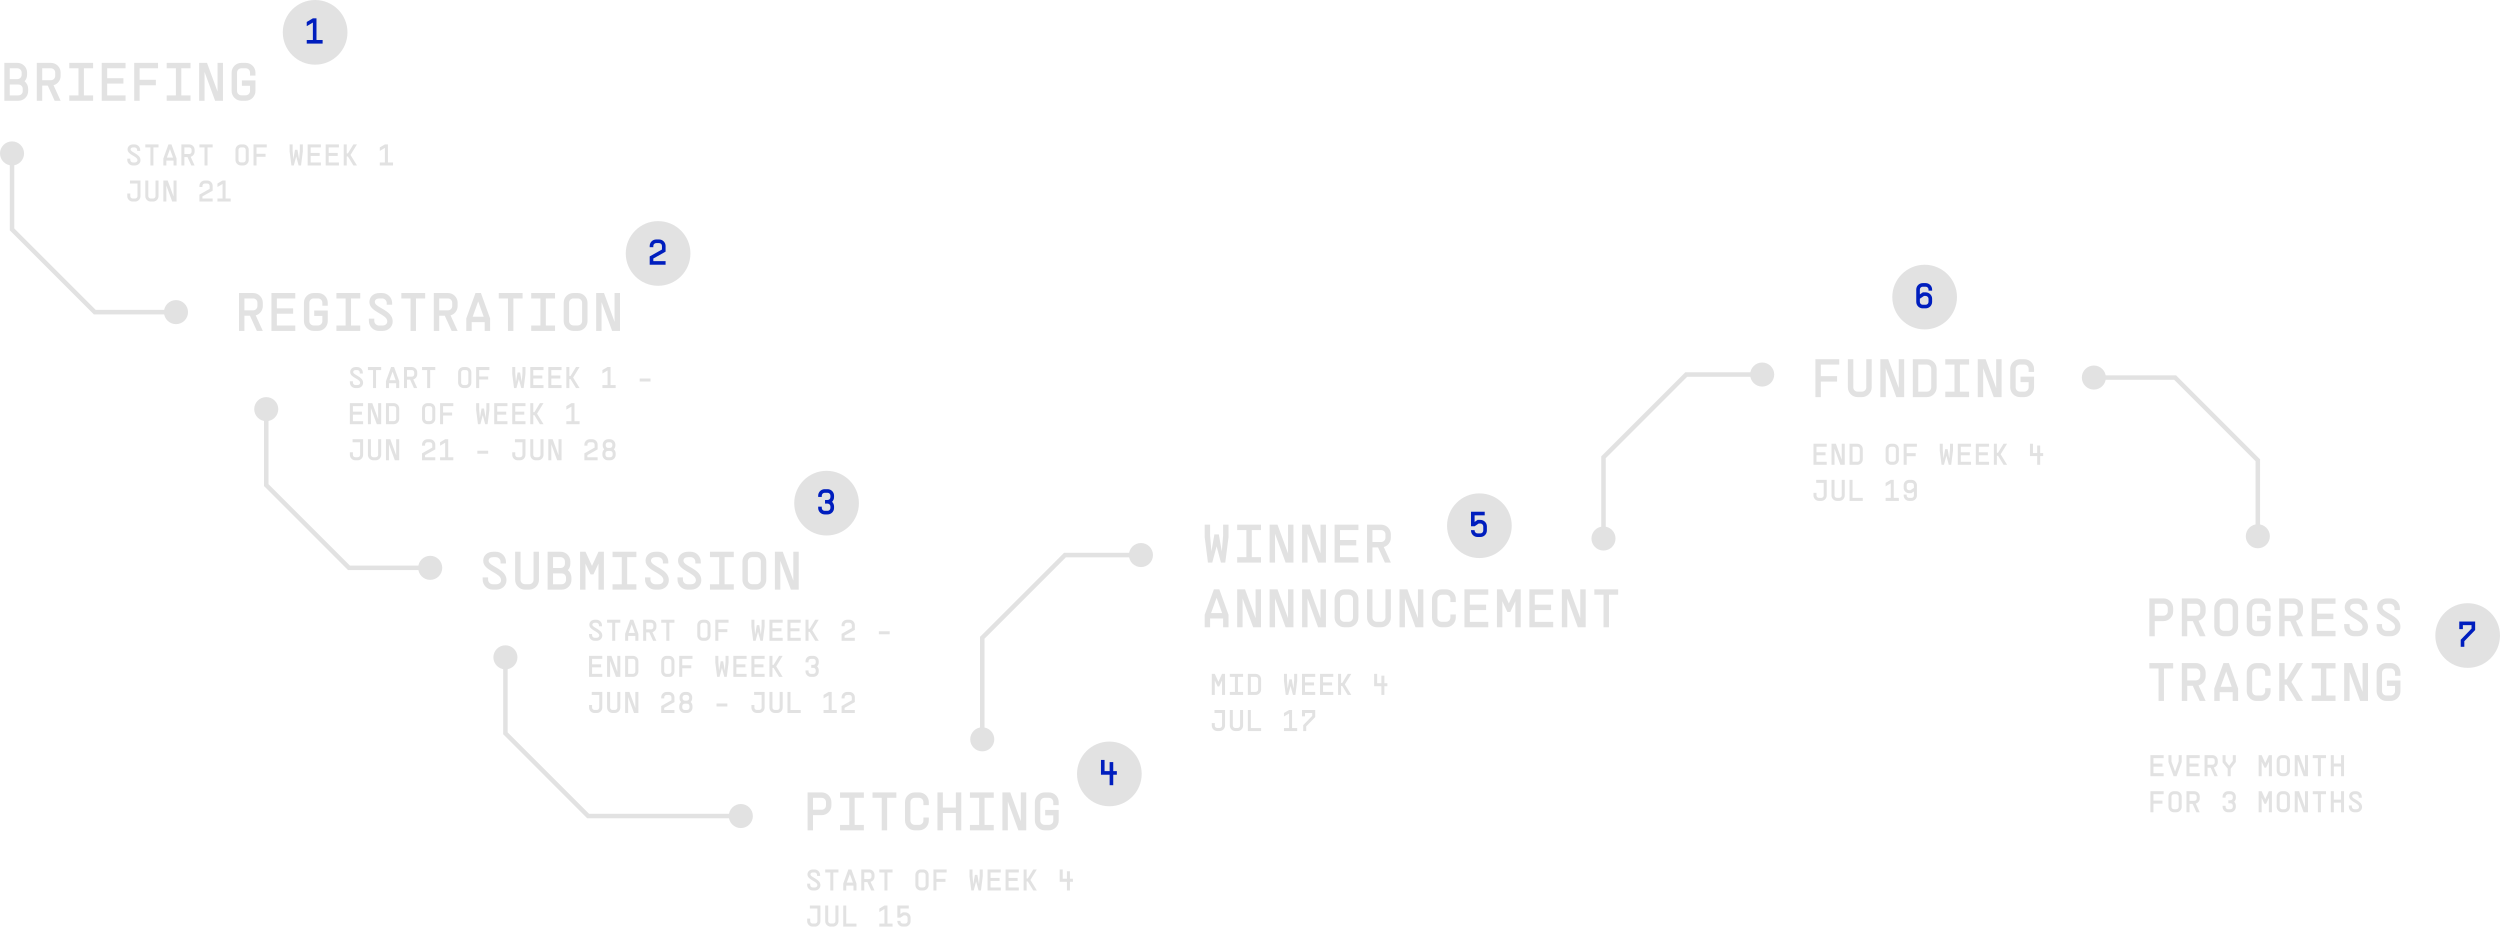 <svg width="1662" height="616" viewBox="0 0 1662 616" fill="none" xmlns="http://www.w3.org/2000/svg">
    <circle cx="209.5" cy="21.5" r="21.5" fill="#E2E2E2" />
    <circle cx="437.5" cy="168.5" r="21.5" fill="#E2E2E2" />
    <circle cx="549.5" cy="334.5" r="21.5" fill="#E2E2E2" />
    <circle cx="737.5" cy="514.5" r="21.5" fill="#E2E2E2" />
    <circle cx="983.5" cy="349.5" r="21.5" fill="#E2E2E2" />
    <circle cx="1279.5" cy="197.5" r="21.5" fill="#E2E2E2" />
    <circle cx="1640.5" cy="422.5" r="21.5" fill="#E2E2E2" />
    <path
        d="M18 49.72C18 51.376 17.388 52.924 16.344 54.04C17.784 55.228 18.72 57.028 18.72 59.08V60.52C18.72 64.12 15.84 67 12.24 67H2.88V41.8H11.52C15.12 41.8 18 44.68 18 48.28V49.72ZM6.48 63.4H12.24C13.86 63.4 15.12 62.14 15.12 60.52V59.08C15.12 57.46 13.86 56.2 12.24 56.2H6.48V63.4ZM6.48 52.6H11.52C13.14 52.6 14.4 51.34 14.4 49.72V48.28C14.4 46.66 13.14 45.4 11.52 45.4H6.48V52.6ZM40.306 67H36.346L31.774 56.92H28.066V67H24.466V41.8H33.826C37.426 41.8 40.306 44.68 40.306 48.28V50.44C40.306 53.428 38.326 55.912 35.59 56.668L40.306 67ZM28.066 53.32H33.826C35.446 53.32 36.706 52.06 36.706 50.44V48.28C36.706 46.66 35.446 45.4 33.826 45.4H28.066V53.32ZM46.052 41.8H61.892V45.4H55.772V63.4H61.892V67H46.052V63.4H52.172V45.4H46.052V41.8ZM83.478 41.8V45.4H71.238V51.988H82.038V55.588H71.238V63.4H83.478V67H67.638V41.8H83.478ZM105.064 41.8V45.4H92.824V53.068H103.624V56.668H92.824V67H89.224V41.8H105.064ZM110.81 41.8H126.65V45.4H120.53V63.4H126.65V67H110.81V63.4H116.93V45.4H110.81V41.8ZM144.636 41.8H148.236V67H143.016L135.996 47.848V67H132.396V41.8H137.616L144.636 60.952V41.8ZM160.822 53.428H169.822V60.484C169.822 64.048 166.942 67 163.342 67H160.462C156.898 67 153.982 64.048 153.982 60.484V48.28C153.982 44.68 156.898 41.8 160.462 41.8H163.342C166.942 41.8 169.822 44.68 169.822 48.28V50.26H166.222V48.28C166.222 46.66 164.962 45.4 163.342 45.4H160.462C158.842 45.4 157.582 46.696 157.582 48.28V60.484C157.582 62.068 158.878 63.364 160.462 63.364H163.342C164.926 63.364 166.222 62.068 166.222 60.484V57.028H160.822V53.428Z"
        fill="#E2E2E2" />
    <path
        d="M84.6 105.48H86.6V106.28C86.6 107.22 87.38 108 88.32 108H89.66C90.68 108 91.4 107.36 91.4 106.48C91.4 103.72 84.8 103.12 84.8 99.32C84.8 97.36 86.34 96 88.52 96H89.46C91.52 96 93.2 97.66 93.2 99.72V100.32H91.2V99.72C91.2 98.76 90.42 98 89.46 98H88.52C87.44 98 86.8 98.5 86.8 99.32C86.8 101.44 93.4 102.26 93.4 106.48C93.4 108.48 91.78 110 89.66 110H88.32C86.26 110 84.6 108.34 84.6 106.28V105.48ZM96.592 96H105.392V98H101.992V110H99.992V98H96.592V96ZM110.584 110H108.584V105.4L111.984 96H113.984L117.384 105.4V110H115.384V106.76H110.584V110ZM110.944 104.76H115.024L113.004 99.16H112.964L110.944 104.76ZM129.377 110H127.177L124.637 104.4H122.577V110H120.577V96H125.777C127.777 96 129.377 97.6 129.377 99.6V100.8C129.377 102.46 128.277 103.84 126.757 104.26L129.377 110ZM122.577 102.4H125.777C126.677 102.4 127.377 101.7 127.377 100.8V99.6C127.377 98.7 126.677 98 125.777 98H122.577V102.4ZM132.569 96H141.369V98H137.969V110H135.969V98H132.569V96ZM161.753 107.98C162.633 107.98 163.353 107.26 163.353 106.38V99.6C163.353 98.7 162.653 98 161.753 98H160.153C159.253 98 158.553 98.72 158.553 99.6V106.38C158.553 107.26 159.273 107.98 160.153 107.98H161.753ZM156.553 106.38V99.6C156.553 97.6 158.173 96 160.153 96H161.753C163.753 96 165.353 97.6 165.353 99.6V106.38C165.353 108.36 163.753 110 161.753 110H160.153C158.173 110 156.553 108.36 156.553 106.38ZM177.345 96V98H170.545V102.26H176.545V104.26H170.545V110H168.545V96H177.345ZM197.75 99.6L198.85 105.9L199.33 100V96H201.33V100.6L200.13 110H198.53L196.93 104.02L195.33 110H193.73L192.53 100.6V96H194.53V100L195.01 105.9L196.11 99.6H197.75ZM213.322 96V98H206.522V101.66H212.522V103.66H206.522V108H213.322V110H204.522V96H213.322ZM225.314 96V98H218.514V101.66H224.514V103.66H218.514V108H225.314V110H216.514V96H225.314ZM230.506 110H228.506V96H230.506V102H231.266L234.946 96H237.306L233.006 103L237.306 110H234.946L231.266 104H230.506V110ZM261.291 108V110H252.491V108H255.891V98.32L252.491 100.32V98L255.891 96H257.891V108H261.291ZM86.4 120H93.4V130.38C93.4 132.36 91.78 134 89.8 134H88.2C86.2 134 84.6 132.36 84.6 130.38V128.68H86.6V130.38C86.6 131.26 87.32 131.98 88.2 131.98H89.8C90.68 131.98 91.4 131.26 91.4 130.38V122H86.4V120ZM105.392 130.38C105.392 132.36 103.772 134 101.792 134H100.192C98.192 134 96.592 132.36 96.592 130.38V120H98.592V130.38C98.592 131.26 99.312 131.98 100.192 131.98H101.792C102.672 131.98 103.392 131.26 103.392 130.38V120H105.392V130.38ZM115.384 120H117.384V134H114.484L110.584 123.36V134H108.584V120H111.484L115.384 130.64V120ZM141.369 132V134H132.569V129.38L139.369 125.56V123.6C139.369 122.7 138.669 122 137.769 122H136.169C135.289 122 134.569 122.72 134.569 123.6V124.3H132.569V123.6C132.569 121.6 134.189 120 136.169 120H137.769C139.769 120 141.369 121.6 141.369 123.6V126.74L134.569 130.56V132H141.369ZM153.361 132V134H144.561V132H147.961V122.32L144.561 124.32V122L147.961 120H149.961V132H153.361Z"
        fill="#E2E2E2" />
    <path
        d="M232.6 253.48H234.6V254.28C234.6 255.22 235.38 256 236.32 256H237.66C238.68 256 239.4 255.36 239.4 254.48C239.4 251.72 232.8 251.12 232.8 247.32C232.8 245.36 234.34 244 236.52 244H237.46C239.52 244 241.2 245.66 241.2 247.72V248.32H239.2V247.72C239.2 246.76 238.42 246 237.46 246H236.52C235.44 246 234.8 246.5 234.8 247.32C234.8 249.44 241.4 250.26 241.4 254.48C241.4 256.48 239.78 258 237.66 258H236.32C234.26 258 232.6 256.34 232.6 254.28V253.48ZM244.592 244H253.392V246H249.992V258H247.992V246H244.592V244ZM258.584 258H256.584V253.4L259.984 244H261.984L265.384 253.4V258H263.384V254.76H258.584V258ZM258.944 252.76H263.024L261.004 247.16H260.964L258.944 252.76ZM277.377 258H275.177L272.637 252.4H270.577V258H268.577V244H273.777C275.777 244 277.377 245.6 277.377 247.6V248.8C277.377 250.46 276.277 251.84 274.757 252.26L277.377 258ZM270.577 250.4H273.777C274.677 250.4 275.377 249.7 275.377 248.8V247.6C275.377 246.7 274.677 246 273.777 246H270.577V250.4ZM280.569 244H289.369V246H285.969V258H283.969V246H280.569V244ZM309.753 255.98C310.633 255.98 311.353 255.26 311.353 254.38V247.6C311.353 246.7 310.653 246 309.753 246H308.153C307.253 246 306.553 246.72 306.553 247.6V254.38C306.553 255.26 307.273 255.98 308.153 255.98H309.753ZM304.553 254.38V247.6C304.553 245.6 306.173 244 308.153 244H309.753C311.753 244 313.353 245.6 313.353 247.6V254.38C313.353 256.36 311.753 258 309.753 258H308.153C306.173 258 304.553 256.36 304.553 254.38ZM325.345 244V246H318.545V250.26H324.545V252.26H318.545V258H316.545V244H325.345ZM345.75 247.6L346.85 253.9L347.33 248V244H349.33V248.6L348.13 258H346.53L344.93 252.02L343.33 258H341.73L340.53 248.6V244H342.53V248L343.01 253.9L344.11 247.6H345.75ZM361.322 244V246H354.522V249.66H360.522V251.66H354.522V256H361.322V258H352.522V244H361.322ZM373.314 244V246H366.514V249.66H372.514V251.66H366.514V256H373.314V258H364.514V244H373.314ZM378.506 258H376.506V244H378.506V250H379.266L382.946 244H385.306L381.006 251L385.306 258H382.946L379.266 252H378.506V258ZM409.291 256V258H400.491V256H403.891V246.32L400.491 248.32V246L403.891 244H405.891V256H409.291ZM425.275 251.66H432.475V253.66H425.275V251.66ZM241.4 268V270H234.6V273.66H240.6V275.66H234.6V280H241.4V282H232.6V268H241.4ZM251.392 268H253.392V282H250.492L246.592 271.36V282H244.592V268H247.492L251.392 278.64V268ZM261.784 268C263.764 268 265.384 269.6 265.384 271.6V278.38C265.384 280.36 263.764 282 261.784 282H256.584V268H261.784ZM258.584 279.98H261.784C262.664 279.98 263.384 279.26 263.384 278.38V271.6C263.384 270.72 262.684 270 261.784 270H258.584V279.98ZM285.769 279.98C286.649 279.98 287.369 279.26 287.369 278.38V271.6C287.369 270.7 286.669 270 285.769 270H284.169C283.269 270 282.569 270.72 282.569 271.6V278.38C282.569 279.26 283.289 279.98 284.169 279.98H285.769ZM280.569 278.38V271.6C280.569 269.6 282.189 268 284.169 268H285.769C287.769 268 289.369 269.6 289.369 271.6V278.38C289.369 280.36 287.769 282 285.769 282H284.169C282.189 282 280.569 280.36 280.569 278.38ZM301.361 268V270H294.561V274.26H300.561V276.26H294.561V282H292.561V268H301.361ZM321.765 271.6L322.865 277.9L323.345 272V268H325.345V272.6L324.145 282H322.545L320.945 276.02L319.345 282H317.745L316.545 272.6V268H318.545V272L319.025 277.9L320.125 271.6H321.765ZM337.338 268V270H330.538V273.66H336.538V275.66H330.538V280H337.338V282H328.538V268H337.338ZM349.33 268V270H342.53V273.66H348.53V275.66H342.53V280H349.33V282H340.53V268H349.33ZM354.522 282H352.522V268H354.522V274H355.282L358.962 268H361.322L357.022 275L361.322 282H358.962L355.282 276H354.522V282ZM385.306 280V282H376.506V280H379.906V270.32L376.506 272.32V270L379.906 268H381.906V280H385.306ZM234.4 292H241.4V302.38C241.4 304.36 239.78 306 237.8 306H236.2C234.2 306 232.6 304.36 232.6 302.38V300.68H234.6V302.38C234.6 303.26 235.32 303.98 236.2 303.98H237.8C238.68 303.98 239.4 303.26 239.4 302.38V294H234.4V292ZM253.392 302.38C253.392 304.36 251.772 306 249.792 306H248.192C246.192 306 244.592 304.36 244.592 302.38V292H246.592V302.38C246.592 303.26 247.312 303.98 248.192 303.98H249.792C250.672 303.98 251.392 303.26 251.392 302.38V292H253.392V302.38ZM263.384 292H265.384V306H262.484L258.584 295.36V306H256.584V292H259.484L263.384 302.64V292ZM289.369 304V306H280.569V301.38L287.369 297.56V295.6C287.369 294.7 286.669 294 285.769 294H284.169C283.289 294 282.569 294.72 282.569 295.6V296.3H280.569V295.6C280.569 293.6 282.189 292 284.169 292H285.769C287.769 292 289.369 293.6 289.369 295.6V298.74L282.569 302.56V304H289.369ZM301.361 304V306H292.561V304H295.961V294.32L292.561 296.32V294L295.961 292H297.961V304H301.361ZM317.345 299.66H324.545V301.66H317.345V299.66ZM342.33 292H349.33V302.38C349.33 304.36 347.71 306 345.73 306H344.13C342.13 306 340.53 304.36 340.53 302.38V300.68H342.53V302.38C342.53 303.26 343.25 303.98 344.13 303.98H345.73C346.61 303.98 347.33 303.26 347.33 302.38V294H342.33V292ZM361.322 302.38C361.322 304.36 359.702 306 357.722 306H356.122C354.122 306 352.522 304.36 352.522 302.38V292H354.522V302.38C354.522 303.26 355.242 303.98 356.122 303.98H357.722C358.602 303.98 359.322 303.26 359.322 302.38V292H361.322V302.38ZM371.314 292H373.314V306H370.414L366.514 295.36V306H364.514V292H367.414L371.314 302.64V292ZM397.298 304V306H388.498V301.38L395.298 297.56V295.6C395.298 294.7 394.598 294 393.698 294H392.098C391.218 294 390.498 294.72 390.498 295.6V296.3H388.498V295.6C388.498 293.6 390.118 292 392.098 292H393.698C395.698 292 397.298 293.6 397.298 295.6V298.74L390.498 302.56V304H397.298ZM405.691 304C406.571 304 407.291 303.28 407.291 302.38V301.4C407.291 300.5 406.591 299.8 405.691 299.8H404.091C403.191 299.8 402.491 300.52 402.491 301.4V302.38C402.491 303.28 403.211 304.02 404.091 304H405.691ZM400.491 302.38V301.4C400.491 300.32 400.971 299.36 401.711 298.7C401.091 298.04 400.691 297.16 400.691 296.18V295.6C400.691 293.6 402.311 292 404.291 292H405.491C407.491 292 409.091 293.6 409.091 295.6V296.18C409.091 297.16 408.711 298.04 408.071 298.7C408.831 299.36 409.291 300.32 409.291 301.4V302.38C409.291 304.36 407.691 306 405.691 306H404.091C402.111 306 400.491 304.36 400.491 302.38ZM402.691 296.18C402.691 297.06 403.371 297.78 404.231 297.8H405.491C406.371 297.8 407.091 297.08 407.091 296.18V295.6C407.091 294.7 406.391 294 405.491 294H404.291C403.391 294 402.691 294.72 402.691 295.6V296.18Z"
        fill="#E2E2E2" />
    <path
        d="M391.6 421.48H393.6V422.28C393.6 423.22 394.38 424 395.32 424H396.66C397.68 424 398.4 423.36 398.4 422.48C398.4 419.72 391.8 419.12 391.8 415.32C391.8 413.36 393.34 412 395.52 412H396.46C398.52 412 400.2 413.66 400.2 415.72V416.32H398.2V415.72C398.2 414.76 397.42 414 396.46 414H395.52C394.44 414 393.8 414.5 393.8 415.32C393.8 417.44 400.4 418.26 400.4 422.48C400.4 424.48 398.78 426 396.66 426H395.32C393.26 426 391.6 424.34 391.6 422.28V421.48ZM403.592 412H412.392V414H408.992V426H406.992V414H403.592V412ZM417.584 426H415.584V421.4L418.984 412H420.984L424.384 421.4V426H422.384V422.76H417.584V426ZM417.944 420.76H422.024L420.004 415.16H419.964L417.944 420.76ZM436.377 426H434.177L431.637 420.4H429.577V426H427.577V412H432.777C434.777 412 436.377 413.6 436.377 415.6V416.8C436.377 418.46 435.277 419.84 433.757 420.26L436.377 426ZM429.577 418.4H432.777C433.677 418.4 434.377 417.7 434.377 416.8V415.6C434.377 414.7 433.677 414 432.777 414H429.577V418.4ZM439.569 412H448.369V414H444.969V426H442.969V414H439.569V412ZM468.753 423.98C469.633 423.98 470.353 423.26 470.353 422.38V415.6C470.353 414.7 469.653 414 468.753 414H467.153C466.253 414 465.553 414.72 465.553 415.6V422.38C465.553 423.26 466.273 423.98 467.153 423.98H468.753ZM463.553 422.38V415.6C463.553 413.6 465.173 412 467.153 412H468.753C470.753 412 472.353 413.6 472.353 415.6V422.38C472.353 424.36 470.753 426 468.753 426H467.153C465.173 426 463.553 424.36 463.553 422.38ZM484.345 412V414H477.545V418.26H483.545V420.26H477.545V426H475.545V412H484.345ZM504.75 415.6L505.85 421.9L506.33 416V412H508.33V416.6L507.13 426H505.53L503.93 420.02L502.33 426H500.73L499.53 416.6V412H501.53V416L502.01 421.9L503.11 415.6H504.75ZM520.322 412V414H513.522V417.66H519.522V419.66H513.522V424H520.322V426H511.522V412H520.322ZM532.314 412V414H525.514V417.66H531.514V419.66H525.514V424H532.314V426H523.514V412H532.314ZM537.506 426H535.506V412H537.506V418H538.266L541.946 412H544.306L540.006 419L544.306 426H541.946L538.266 420H537.506V426ZM568.291 424V426H559.491V421.38L566.291 417.56V415.6C566.291 414.7 565.591 414 564.691 414H563.091C562.211 414 561.491 414.72 561.491 415.6V416.3H559.491V415.6C559.491 413.6 561.111 412 563.091 412H564.691C566.691 412 568.291 413.6 568.291 415.6V418.74L561.491 422.56V424H568.291ZM584.275 419.66H591.475V421.66H584.275V419.66ZM400.4 436V438H393.6V441.66H399.6V443.66H393.6V448H400.4V450H391.6V436H400.4ZM410.392 436H412.392V450H409.492L405.592 439.36V450H403.592V436H406.492L410.392 446.64V436ZM420.784 436C422.764 436 424.384 437.6 424.384 439.6V446.38C424.384 448.36 422.764 450 420.784 450H415.584V436H420.784ZM417.584 447.98H420.784C421.664 447.98 422.384 447.26 422.384 446.38V439.6C422.384 438.72 421.684 438 420.784 438H417.584V447.98ZM444.769 447.98C445.649 447.98 446.369 447.26 446.369 446.38V439.6C446.369 438.7 445.669 438 444.769 438H443.169C442.269 438 441.569 438.72 441.569 439.6V446.38C441.569 447.26 442.289 447.98 443.169 447.98H444.769ZM439.569 446.38V439.6C439.569 437.6 441.189 436 443.169 436H444.769C446.769 436 448.369 437.6 448.369 439.6V446.38C448.369 448.36 446.769 450 444.769 450H443.169C441.189 450 439.569 448.36 439.569 446.38ZM460.361 436V438H453.561V442.26H459.561V444.26H453.561V450H451.561V436H460.361ZM480.765 439.6L481.865 445.9L482.345 440V436H484.345V440.6L483.145 450H481.545L479.945 444.02L478.345 450H476.745L475.545 440.6V436H477.545V440L478.025 445.9L479.125 439.6H480.765ZM496.338 436V438H489.538V441.66H495.538V443.66H489.538V448H496.338V450H487.538V436H496.338ZM508.33 436V438H501.53V441.66H507.53V443.66H501.53V448H508.33V450H499.53V436H508.33ZM513.522 450H511.522V436H513.522V442H514.282L517.962 436H520.322L516.022 443L520.322 450H517.962L514.282 444H513.522V450ZM544.306 440.4C544.306 441.42 543.886 442.34 543.206 443C543.886 443.66 544.306 444.58 544.306 445.6V446.4C544.306 448.4 542.706 450 540.706 450H539.106C537.126 450 535.506 448.4 535.506 446.4V445.7H537.506V446.4C537.506 447.28 538.226 448 539.106 448H540.706C541.606 448 542.306 447.3 542.306 446.4V445.6C542.306 444.7 541.606 444 540.706 444H539.306V442H540.706C541.606 442 542.306 441.3 542.306 440.4V439.6C542.306 438.7 541.606 438 540.706 438H539.106C538.226 438 537.506 438.72 537.506 439.6V440.3H535.506V439.6C535.506 437.6 537.126 436 539.106 436H540.706C542.706 436 544.306 437.6 544.306 439.6V440.4ZM393.4 460H400.4V470.38C400.4 472.36 398.78 474 396.8 474H395.2C393.2 474 391.6 472.36 391.6 470.38V468.68H393.6V470.38C393.6 471.26 394.32 471.98 395.2 471.98H396.8C397.68 471.98 398.4 471.26 398.4 470.38V462H393.4V460ZM412.392 470.38C412.392 472.36 410.772 474 408.792 474H407.192C405.192 474 403.592 472.36 403.592 470.38V460H405.592V470.38C405.592 471.26 406.312 471.98 407.192 471.98H408.792C409.672 471.98 410.392 471.26 410.392 470.38V460H412.392V470.38ZM422.384 460H424.384V474H421.484L417.584 463.36V474H415.584V460H418.484L422.384 470.64V460ZM448.369 472V474H439.569V469.38L446.369 465.56V463.6C446.369 462.7 445.669 462 444.769 462H443.169C442.289 462 441.569 462.72 441.569 463.6V464.3H439.569V463.6C439.569 461.6 441.189 460 443.169 460H444.769C446.769 460 448.369 461.6 448.369 463.6V466.74L441.569 470.56V472H448.369ZM456.761 472C457.641 472 458.361 471.28 458.361 470.38V469.4C458.361 468.5 457.661 467.8 456.761 467.8H455.161C454.261 467.8 453.561 468.52 453.561 469.4V470.38C453.561 471.28 454.281 472.02 455.161 472H456.761ZM451.561 470.38V469.4C451.561 468.32 452.041 467.36 452.781 466.7C452.161 466.04 451.761 465.16 451.761 464.18V463.6C451.761 461.6 453.381 460 455.361 460H456.561C458.561 460 460.161 461.6 460.161 463.6V464.18C460.161 465.16 459.781 466.04 459.141 466.7C459.901 467.36 460.361 468.32 460.361 469.4V470.38C460.361 472.36 458.761 474 456.761 474H455.161C453.181 474 451.561 472.36 451.561 470.38ZM453.761 464.18C453.761 465.06 454.441 465.78 455.301 465.8H456.561C457.441 465.8 458.161 465.08 458.161 464.18V463.6C458.161 462.7 457.461 462 456.561 462H455.361C454.461 462 453.761 462.72 453.761 463.6V464.18ZM476.345 467.66H483.545V469.66H476.345V467.66ZM501.33 460H508.33V470.38C508.33 472.36 506.71 474 504.73 474H503.13C501.13 474 499.53 472.36 499.53 470.38V468.68H501.53V470.38C501.53 471.26 502.25 471.98 503.13 471.98H504.73C505.61 471.98 506.33 471.26 506.33 470.38V462H501.33V460ZM520.322 470.38C520.322 472.36 518.702 474 516.722 474H515.122C513.122 474 511.522 472.36 511.522 470.38V460H513.522V470.38C513.522 471.26 514.242 471.98 515.122 471.98H516.722C517.602 471.98 518.322 471.26 518.322 470.38V460H520.322V470.38ZM525.514 460V472H532.314V474H523.514V460H525.514ZM556.298 472V474H547.498V472H550.898V462.32L547.498 464.32V462L550.898 460H552.898V472H556.298ZM568.291 472V474H559.491V469.38L566.291 465.56V463.6C566.291 462.7 565.591 462 564.691 462H563.091C562.211 462 561.491 462.72 561.491 463.6V464.3H559.491V463.6C559.491 461.6 561.111 460 563.091 460H564.691C566.691 460 568.291 461.6 568.291 463.6V466.74L561.491 470.56V472H568.291Z"
        fill="#E2E2E2" />
    <path
        d="M536.6 587.48H538.6V588.28C538.6 589.22 539.38 590 540.32 590H541.66C542.68 590 543.4 589.36 543.4 588.48C543.4 585.72 536.8 585.12 536.8 581.32C536.8 579.36 538.34 578 540.52 578H541.46C543.52 578 545.2 579.66 545.2 581.72V582.32H543.2V581.72C543.2 580.76 542.42 580 541.46 580H540.52C539.44 580 538.8 580.5 538.8 581.32C538.8 583.44 545.4 584.26 545.4 588.48C545.4 590.48 543.78 592 541.66 592H540.32C538.26 592 536.6 590.34 536.6 588.28V587.48ZM548.592 578H557.392V580H553.992V592H551.992V580H548.592V578ZM562.584 592H560.584V587.4L563.984 578H565.984L569.384 587.4V592H567.384V588.76H562.584V592ZM562.944 586.76H567.024L565.004 581.16H564.964L562.944 586.76ZM581.377 592H579.177L576.637 586.4H574.577V592H572.577V578H577.777C579.777 578 581.377 579.6 581.377 581.6V582.8C581.377 584.46 580.277 585.84 578.757 586.26L581.377 592ZM574.577 584.4H577.777C578.677 584.4 579.377 583.7 579.377 582.8V581.6C579.377 580.7 578.677 580 577.777 580H574.577V584.4ZM584.569 578H593.369V580H589.969V592H587.969V580H584.569V578ZM613.753 589.98C614.633 589.98 615.353 589.26 615.353 588.38V581.6C615.353 580.7 614.653 580 613.753 580H612.153C611.253 580 610.553 580.72 610.553 581.6V588.38C610.553 589.26 611.273 589.98 612.153 589.98H613.753ZM608.553 588.38V581.6C608.553 579.6 610.173 578 612.153 578H613.753C615.753 578 617.353 579.6 617.353 581.6V588.38C617.353 590.36 615.753 592 613.753 592H612.153C610.173 592 608.553 590.36 608.553 588.38ZM629.345 578V580H622.545V584.26H628.545V586.26H622.545V592H620.545V578H629.345ZM649.75 581.6L650.85 587.9L651.33 582V578H653.33V582.6L652.13 592H650.53L648.93 586.02L647.33 592H645.73L644.53 582.6V578H646.53V582L647.01 587.9L648.11 581.6H649.75ZM665.322 578V580H658.522V583.66H664.522V585.66H658.522V590H665.322V592H656.522V578H665.322ZM677.314 578V580H670.514V583.66H676.514V585.66H670.514V590H677.314V592H668.514V578H677.314ZM682.506 592H680.506V578H682.506V584H683.266L686.946 578H689.306L685.006 585L689.306 592H686.946L683.266 586H682.506V592ZM709.291 579.2H711.291V584.2H713.291V586.2H711.291V592H709.291V586.2H704.491V578H706.491V584.2H709.291V579.2ZM538.4 602H545.4V612.38C545.4 614.36 543.78 616 541.8 616H540.2C538.2 616 536.6 614.36 536.6 612.38V610.68H538.6V612.38C538.6 613.26 539.32 613.98 540.2 613.98H541.8C542.68 613.98 543.4 613.26 543.4 612.38V604H538.4V602ZM557.392 612.38C557.392 614.36 555.772 616 553.792 616H552.192C550.192 616 548.592 614.36 548.592 612.38V602H550.592V612.38C550.592 613.26 551.312 613.98 552.192 613.98H553.792C554.672 613.98 555.392 613.26 555.392 612.38V602H557.392V612.38ZM562.584 602V614H569.384V616H560.584V602H562.584ZM593.369 614V616H584.569V614H587.969V604.32L584.569 606.32V604L587.969 602H589.969V614H593.369ZM596.561 610.06V602H604.161V604H598.561V607.64L600.221 606.52H601.761C603.741 606.52 605.361 608.12 605.361 610.12V612.4C605.361 614.4 603.761 616 601.761 616H600.161C598.181 616 596.561 614.4 596.561 612.4V612.2H598.561V612.4C598.561 613.28 599.281 614 600.161 614H601.761C602.661 614 603.361 613.3 603.361 612.4V610.12C603.361 609.24 602.641 608.52 601.761 608.52H600.841L598.561 610.06H596.561Z"
        fill="#E2E2E2" />
    <path
        d="M809.46 456.36L807.6 452.4V462H805.6V448H807.6L810 453.22L812.4 448H814.4V462H812.4V452.4L810.54 456.36H809.46ZM817.592 448H826.392V450H822.992V460H826.392V462H817.592V460H820.992V450H817.592V448ZM834.784 448C836.764 448 838.384 449.6 838.384 451.6V458.38C838.384 460.36 836.764 462 834.784 462H829.584V448H834.784ZM831.584 459.98H834.784C835.664 459.98 836.384 459.26 836.384 458.38V451.6C836.384 450.72 835.684 450 834.784 450H831.584V459.98ZM858.789 451.6L859.889 457.9L860.369 452V448H862.369V452.6L861.169 462H859.569L857.969 456.02L856.369 462H854.769L853.569 452.6V448H855.569V452L856.049 457.9L857.149 451.6H858.789ZM874.361 448V450H867.561V453.66H873.561V455.66H867.561V460H874.361V462H865.561V448H874.361ZM886.353 448V450H879.553V453.66H885.553V455.66H879.553V460H886.353V462H877.553V448H886.353ZM891.545 462H889.545V448H891.545V454H892.305L895.985 448H898.345L894.045 455L898.345 462H895.985L892.305 456H891.545V462ZM918.33 449.2H920.33V454.2H922.33V456.2H920.33V462H918.33V456.2H913.53V448H915.53V454.2H918.33V449.2ZM807.4 472H814.4V482.38C814.4 484.36 812.78 486 810.8 486H809.2C807.2 486 805.6 484.36 805.6 482.38V480.68H807.6V482.38C807.6 483.26 808.32 483.98 809.2 483.98H810.8C811.68 483.98 812.4 483.26 812.4 482.38V474H807.4V472ZM826.392 482.38C826.392 484.36 824.772 486 822.792 486H821.192C819.192 486 817.592 484.36 817.592 482.38V472H819.592V482.38C819.592 483.26 820.312 483.98 821.192 483.98H822.792C823.672 483.98 824.392 483.26 824.392 482.38V472H826.392V482.38ZM831.584 472V484H838.384V486H829.584V472H831.584ZM862.369 484V486H853.569V484H856.969V474.32L853.569 476.32V474L856.969 472H858.969V484H862.369ZM868.361 486H866.361V482.1L872.361 475.9V474H867.561V476.2H865.561V472H874.361V476.7L868.361 482.9V486Z"
        fill="#E2E2E2" />
    <path
        d="M1214.4 295V297H1207.6V300.66H1213.6V302.66H1207.6V307H1214.4V309H1205.6V295H1214.4ZM1224.39 295H1226.39V309H1223.49L1219.59 298.36V309H1217.59V295H1220.49L1224.39 305.64V295ZM1234.78 295C1236.76 295 1238.38 296.6 1238.38 298.6V305.38C1238.38 307.36 1236.76 309 1234.78 309H1229.58V295H1234.78ZM1231.58 306.98H1234.78C1235.66 306.98 1236.38 306.26 1236.38 305.38V298.6C1236.38 297.72 1235.68 297 1234.78 297H1231.58V306.98ZM1258.77 306.98C1259.65 306.98 1260.37 306.26 1260.37 305.38V298.6C1260.37 297.7 1259.67 297 1258.77 297H1257.17C1256.27 297 1255.57 297.72 1255.57 298.6V305.38C1255.57 306.26 1256.29 306.98 1257.17 306.98H1258.77ZM1253.57 305.38V298.6C1253.57 296.6 1255.19 295 1257.17 295H1258.77C1260.77 295 1262.37 296.6 1262.37 298.6V305.38C1262.37 307.36 1260.77 309 1258.77 309H1257.17C1255.19 309 1253.57 307.36 1253.57 305.38ZM1274.36 295V297H1267.56V301.26H1273.56V303.26H1267.56V309H1265.56V295H1274.36ZM1294.77 298.6L1295.87 304.9L1296.35 299V295H1298.35V299.6L1297.15 309H1295.55L1293.95 303.02L1292.35 309H1290.75L1289.55 299.6V295H1291.55V299L1292.03 304.9L1293.13 298.6H1294.77ZM1310.34 295V297H1303.54V300.66H1309.54V302.66H1303.54V307H1310.34V309H1301.54V295H1310.34ZM1322.33 295V297H1315.53V300.66H1321.53V302.66H1315.53V307H1322.33V309H1313.53V295H1322.33ZM1327.52 309H1325.52V295H1327.52V301H1328.28L1331.96 295H1334.32L1330.02 302L1334.32 309H1331.96L1328.28 303H1327.52V309ZM1354.31 296.2H1356.31V301.2H1358.31V303.2H1356.31V309H1354.31V303.2H1349.51V295H1351.51V301.2H1354.31V296.2ZM1207.4 319H1214.4V329.38C1214.4 331.36 1212.78 333 1210.8 333H1209.2C1207.2 333 1205.6 331.36 1205.6 329.38V327.68H1207.6V329.38C1207.6 330.26 1208.32 330.98 1209.2 330.98H1210.8C1211.68 330.98 1212.4 330.26 1212.4 329.38V321H1207.4V319ZM1226.39 329.38C1226.39 331.36 1224.77 333 1222.79 333H1221.19C1219.19 333 1217.59 331.36 1217.59 329.38V319H1219.59V329.38C1219.59 330.26 1220.31 330.98 1221.19 330.98H1222.79C1223.67 330.98 1224.39 330.26 1224.39 329.38V319H1226.39V329.38ZM1231.58 319V331H1238.38V333H1229.58V319H1231.58ZM1262.37 331V333H1253.57V331H1256.97V321.32L1253.57 323.32V321L1256.97 319H1258.97V331H1262.37ZM1272.36 322.6C1272.36 321.72 1271.64 321 1270.76 321H1269.16C1268.26 321 1267.56 321.7 1267.56 322.6V324.28C1267.56 325.16 1268.28 325.88 1269.16 325.88H1270.08L1272.36 324.34V322.6ZM1265.56 329.4V328.8H1267.56V329.4C1267.56 330.3 1268.26 331 1269.16 331H1270.76C1271.66 331 1272.36 330.3 1272.36 329.4V326.76L1270.7 327.88H1269.16C1267.18 327.88 1265.56 326.28 1265.56 324.28V322.6C1265.56 320.6 1267.16 319 1269.16 319H1270.76C1272.74 319 1274.36 320.6 1274.36 322.6V329.4C1274.36 331.4 1272.76 333 1270.76 333H1269.16C1267.16 333 1265.56 331.4 1265.56 329.4Z"
        fill="#E2E2E2" />
    <path
        d="M1438.4 502V504H1431.6V507.66H1437.6V509.66H1431.6V514H1438.4V516H1429.6V502H1438.4ZM1448.39 502H1450.39V506.6L1446.99 516H1444.99L1441.59 506.6V502H1443.59V506.24L1445.97 512.84H1446.01L1448.39 506.24V502ZM1462.38 502V504H1455.58V507.66H1461.58V509.66H1455.58V514H1462.38V516H1453.58V502H1462.38ZM1474.38 516H1472.18L1469.64 510.4H1467.58V516H1465.58V502H1470.78C1472.78 502 1474.38 503.6 1474.38 505.6V506.8C1474.38 508.46 1473.28 509.84 1471.76 510.26L1474.38 516ZM1467.58 508.4H1470.78C1471.68 508.4 1472.38 507.7 1472.38 506.8V505.6C1472.38 504.7 1471.68 504 1470.78 504H1467.58V508.4ZM1480.97 516V511.02L1477.57 506.8V502H1479.57V506.08L1481.93 509.02H1481.97L1484.37 505.88V502H1486.37V506.56L1482.97 511.02V516H1480.97ZM1505.41 510.36L1503.55 506.4V516H1501.55V502H1503.55L1505.95 507.22L1508.35 502H1510.35V516H1508.35V506.4L1506.49 510.36H1505.41ZM1518.75 513.98C1519.63 513.98 1520.35 513.26 1520.35 512.38V505.6C1520.35 504.7 1519.65 504 1518.75 504H1517.15C1516.25 504 1515.55 504.72 1515.55 505.6V512.38C1515.55 513.26 1516.27 513.98 1517.15 513.98H1518.75ZM1513.55 512.38V505.6C1513.55 503.6 1515.17 502 1517.15 502H1518.75C1520.75 502 1522.35 503.6 1522.35 505.6V512.38C1522.35 514.36 1520.75 516 1518.75 516H1517.15C1515.17 516 1513.55 514.36 1513.55 512.38ZM1532.34 502H1534.34V516H1531.44L1527.54 505.36V516H1525.54V502H1528.44L1532.34 512.64V502ZM1537.53 502H1546.33V504H1542.93V516H1540.93V504H1537.53V502ZM1551.52 502V507.6H1556.32V502H1558.32V516H1556.32V509.6H1551.52V516H1549.52V502H1551.52ZM1438.4 526V528H1431.6V532.26H1437.6V534.26H1431.6V540H1429.6V526H1438.4ZM1446.79 537.98C1447.67 537.98 1448.39 537.26 1448.39 536.38V529.6C1448.39 528.7 1447.69 528 1446.79 528H1445.19C1444.29 528 1443.59 528.72 1443.59 529.6V536.38C1443.59 537.26 1444.31 537.98 1445.19 537.98H1446.79ZM1441.59 536.38V529.6C1441.59 527.6 1443.21 526 1445.19 526H1446.79C1448.79 526 1450.39 527.6 1450.39 529.6V536.38C1450.39 538.36 1448.79 540 1446.79 540H1445.19C1443.21 540 1441.59 538.36 1441.59 536.38ZM1462.38 540H1460.18L1457.64 534.4H1455.58V540H1453.58V526H1458.78C1460.78 526 1462.38 527.6 1462.38 529.6V530.8C1462.38 532.46 1461.28 533.84 1459.76 534.26L1462.38 540ZM1455.58 532.4H1458.78C1459.68 532.4 1460.38 531.7 1460.38 530.8V529.6C1460.38 528.7 1459.68 528 1458.78 528H1455.58V532.4ZM1486.37 530.4C1486.37 531.42 1485.95 532.34 1485.27 533C1485.95 533.66 1486.37 534.58 1486.37 535.6V536.4C1486.37 538.4 1484.77 540 1482.77 540H1481.17C1479.19 540 1477.57 538.4 1477.57 536.4V535.7H1479.57V536.4C1479.57 537.28 1480.29 538 1481.17 538H1482.77C1483.67 538 1484.37 537.3 1484.37 536.4V535.6C1484.37 534.7 1483.67 534 1482.77 534H1481.37V532H1482.77C1483.67 532 1484.37 531.3 1484.37 530.4V529.6C1484.37 528.7 1483.67 528 1482.77 528H1481.17C1480.29 528 1479.57 528.72 1479.57 529.6V530.3H1477.57V529.6C1477.57 527.6 1479.19 526 1481.17 526H1482.77C1484.77 526 1486.37 527.6 1486.37 529.6V530.4ZM1505.41 534.36L1503.55 530.4V540H1501.55V526H1503.55L1505.95 531.22L1508.35 526H1510.35V540H1508.35V530.4L1506.49 534.36H1505.41ZM1518.75 537.98C1519.63 537.98 1520.35 537.26 1520.35 536.38V529.6C1520.35 528.7 1519.65 528 1518.75 528H1517.15C1516.25 528 1515.55 528.72 1515.55 529.6V536.38C1515.55 537.26 1516.27 537.98 1517.15 537.98H1518.75ZM1513.55 536.38V529.6C1513.55 527.6 1515.17 526 1517.15 526H1518.75C1520.75 526 1522.35 527.6 1522.35 529.6V536.38C1522.35 538.36 1520.75 540 1518.75 540H1517.15C1515.17 540 1513.55 538.36 1513.55 536.38ZM1532.34 526H1534.34V540H1531.44L1527.54 529.36V540H1525.54V526H1528.44L1532.34 536.64V526ZM1537.53 526H1546.33V528H1542.93V540H1540.93V528H1537.53V526ZM1551.52 526V531.6H1556.32V526H1558.32V540H1556.32V533.6H1551.52V540H1549.52V526H1551.52ZM1561.51 535.48H1563.51V536.28C1563.51 537.22 1564.29 538 1565.23 538H1566.57C1567.59 538 1568.31 537.36 1568.31 536.48C1568.31 533.72 1561.71 533.12 1561.71 529.32C1561.71 527.36 1563.25 526 1565.43 526H1566.37C1568.43 526 1570.11 527.66 1570.11 529.72V530.32H1568.11V529.72C1568.11 528.76 1567.33 528 1566.37 528H1565.43C1564.35 528 1563.71 528.5 1563.71 529.32C1563.71 531.44 1570.31 532.26 1570.31 536.48C1570.31 538.48 1568.69 540 1566.57 540H1565.23C1563.17 540 1561.51 538.34 1561.51 536.28V535.48Z"
        fill="#E2E2E2" />
    <path d="M214.48 26.6V29H203.92V26.6H208V14.984L203.92 17.384V14.6L208 12.2H210.4V26.6H214.48Z" fill="#001EBE" />
    <path
        d="M442.48 173.6V176H431.92V170.456L440.08 165.872V163.52C440.08 162.44 439.24 161.6 438.16 161.6H436.24C435.184 161.6 434.32 162.464 434.32 163.52V164.36H431.92V163.52C431.92 161.12 433.864 159.2 436.24 159.2H438.16C440.56 159.2 442.48 161.12 442.48 163.52V167.288L434.32 171.872V173.6H442.48Z"
        fill="#001EBE" />
    <path
        d="M554.48 330.48C554.48 331.704 553.976 332.808 553.16 333.6C553.976 334.392 554.48 335.496 554.48 336.72V337.68C554.48 340.08 552.56 342 550.16 342H548.24C545.864 342 543.92 340.08 543.92 337.68V336.84H546.32V337.68C546.32 338.736 547.184 339.6 548.24 339.6H550.16C551.24 339.6 552.08 338.76 552.08 337.68V336.72C552.08 335.64 551.24 334.8 550.16 334.8H548.48V332.4H550.16C551.24 332.4 552.08 331.56 552.08 330.48V329.52C552.08 328.44 551.24 327.6 550.16 327.6H548.24C547.184 327.6 546.32 328.464 546.32 329.52V330.36H543.92V329.52C543.92 327.12 545.864 325.2 548.24 325.2H550.16C552.56 325.2 554.48 327.12 554.48 329.52V330.48Z"
        fill="#001EBE" />
    <path
        d="M737.68 506.64H740.08V512.64H742.48V515.04H740.08V522H737.68V515.04H731.92V505.2H734.32V512.64H737.68V506.64Z"
        fill="#001EBE" />
    <path
        d="M977.92 349.872V340.2H987.04V342.6H980.32V346.968L982.312 345.624H984.16C986.536 345.624 988.48 347.544 988.48 349.944V352.68C988.48 355.08 986.56 357 984.16 357H982.24C979.864 357 977.92 355.08 977.92 352.68V352.44H980.32V352.68C980.32 353.736 981.184 354.6 982.24 354.6H984.16C985.24 354.6 986.08 353.76 986.08 352.68V349.944C986.08 348.888 985.216 348.024 984.16 348.024H983.056L980.32 349.872H977.92Z"
        fill="#001EBE" />
    <path
        d="M1276.32 200.68C1276.32 201.736 1277.18 202.6 1278.24 202.6H1280.16C1281.24 202.6 1282.08 201.76 1282.08 200.68V198.664C1282.08 197.608 1281.22 196.744 1280.16 196.744H1279.06L1276.32 198.592V200.68ZM1273.92 200.68V192.52C1273.92 190.12 1275.84 188.2 1278.24 188.2H1280.16C1282.56 188.2 1284.48 190.12 1284.48 192.52V193.24H1282.08V192.52C1282.08 191.44 1281.24 190.6 1280.16 190.6H1278.24C1277.16 190.6 1276.32 191.44 1276.32 192.52V195.688L1278.31 194.344H1280.16C1282.54 194.344 1284.48 196.264 1284.48 198.664V200.68C1284.48 203.08 1282.56 205 1280.16 205H1278.24C1275.86 205 1273.92 203.08 1273.92 200.68Z"
        fill="#001EBE" />
    <path
        d="M1638.28 430H1635.88V425.32L1643.08 417.88V415.6H1637.32V418.24H1634.92V413.2H1645.48V418.84L1638.28 426.28V430Z"
        fill="#001EBE" />
    <path
        d="M174.72 220H170.76L166.188 209.92H162.48V220H158.88V194.8H168.24C171.84 194.8 174.72 197.68 174.72 201.28V203.44C174.72 206.428 172.74 208.912 170.004 209.668L174.72 220ZM162.48 206.32H168.24C169.86 206.32 171.12 205.06 171.12 203.44V201.28C171.12 199.66 169.86 198.4 168.24 198.4H162.48V206.32ZM196.306 194.8V198.4H184.066V204.988H194.866V208.588H184.066V216.4H196.306V220H180.466V194.8H196.306ZM208.892 206.428H217.892V213.484C217.892 217.048 215.012 220 211.412 220H208.532C204.968 220 202.052 217.048 202.052 213.484V201.28C202.052 197.68 204.968 194.8 208.532 194.8H211.412C215.012 194.8 217.892 197.68 217.892 201.28V203.26H214.292V201.28C214.292 199.66 213.032 198.4 211.412 198.4H208.532C206.912 198.4 205.652 199.696 205.652 201.28V213.484C205.652 215.068 206.948 216.364 208.532 216.364H211.412C212.996 216.364 214.292 215.068 214.292 213.484V210.028H208.892V206.428ZM223.638 194.8H239.478V198.4H233.358V216.4H239.478V220H223.638V216.4H229.758V198.4H223.638V194.8ZM245.224 211.864H248.824V213.304C248.824 214.996 250.228 216.4 251.92 216.4H254.332C256.168 216.4 257.464 215.248 257.464 213.664C257.464 208.696 245.584 207.616 245.584 200.776C245.584 197.248 248.356 194.8 252.28 194.8H253.972C257.68 194.8 260.704 197.788 260.704 201.496V202.576H257.104V201.496C257.104 199.768 255.7 198.4 253.972 198.4H252.28C250.336 198.4 249.184 199.3 249.184 200.776C249.184 204.592 261.064 206.068 261.064 213.664C261.064 217.264 258.148 220 254.332 220H251.92C248.212 220 245.224 217.012 245.224 213.304V211.864ZM266.81 194.8H282.65V198.4H276.53V220H272.93V198.4H266.81V194.8ZM304.236 220H300.276L295.704 209.92H291.996V220H288.396V194.8H297.756C301.356 194.8 304.236 197.68 304.236 201.28V203.44C304.236 206.428 302.256 208.912 299.52 209.668L304.236 220ZM291.996 206.32H297.756C299.376 206.32 300.636 205.06 300.636 203.44V201.28C300.636 199.66 299.376 198.4 297.756 198.4H291.996V206.32ZM313.582 220H309.982V211.72L316.102 194.8H319.702L325.822 211.72V220H322.222V214.168H313.582V220ZM314.23 210.568H321.574L317.938 200.488H317.866L314.23 210.568ZM331.568 194.8H347.408V198.4H341.288V220H337.688V198.4H331.568V194.8ZM353.153 194.8H368.993V198.4H362.873V216.4H368.993V220H353.153V216.4H359.273V198.4H353.153V194.8ZM384.099 216.364C385.683 216.364 386.979 215.068 386.979 213.484V201.28C386.979 199.66 385.719 198.4 384.099 198.4H381.219C379.599 198.4 378.339 199.696 378.339 201.28V213.484C378.339 215.068 379.635 216.364 381.219 216.364H384.099ZM374.739 213.484V201.28C374.739 197.68 377.655 194.8 381.219 194.8H384.099C387.699 194.8 390.579 197.68 390.579 201.28V213.484C390.579 217.048 387.699 220 384.099 220H381.219C377.655 220 374.739 217.048 374.739 213.484ZM408.565 194.8H412.165V220H406.945L399.925 200.848V220H396.325V194.8H401.545L408.565 213.952V194.8Z"
        fill="#E2E2E2" />
    <path
        d="M320.88 383.864H324.48V385.304C324.48 386.996 325.884 388.4 327.576 388.4H329.988C331.824 388.4 333.12 387.248 333.12 385.664C333.12 380.696 321.24 379.616 321.24 372.776C321.24 369.248 324.012 366.8 327.936 366.8H329.628C333.336 366.8 336.36 369.788 336.36 373.496V374.576H332.76V373.496C332.76 371.768 331.356 370.4 329.628 370.4H327.936C325.992 370.4 324.84 371.3 324.84 372.776C324.84 376.592 336.72 378.068 336.72 385.664C336.72 389.264 333.804 392 329.988 392H327.576C323.868 392 320.88 389.012 320.88 385.304V383.864ZM358.306 385.484C358.306 389.048 355.39 392 351.826 392H348.946C345.346 392 342.466 389.048 342.466 385.484V366.8H346.066V385.484C346.066 387.068 347.362 388.364 348.946 388.364H351.826C353.41 388.364 354.706 387.068 354.706 385.484V366.8H358.306V385.484ZM379.172 374.72C379.172 376.376 378.56 377.924 377.516 379.04C378.956 380.228 379.892 382.028 379.892 384.08V385.52C379.892 389.12 377.012 392 373.412 392H364.052V366.8H372.692C376.292 366.8 379.172 369.68 379.172 373.28V374.72ZM367.652 388.4H373.412C375.032 388.4 376.292 387.14 376.292 385.52V384.08C376.292 382.46 375.032 381.2 373.412 381.2H367.652V388.4ZM367.652 377.6H372.692C374.312 377.6 375.572 376.34 375.572 374.72V373.28C375.572 371.66 374.312 370.4 372.692 370.4H367.652V377.6ZM392.586 381.848L389.238 374.72V392H385.638V366.8H389.238L393.558 376.196L397.878 366.8H401.478V392H397.878V374.72L394.53 381.848H392.586ZM407.224 366.8H423.064V370.4H416.944V388.4H423.064V392H407.224V388.4H413.344V370.4H407.224V366.8ZM428.81 383.864H432.41V385.304C432.41 386.996 433.814 388.4 435.506 388.4H437.918C439.754 388.4 441.05 387.248 441.05 385.664C441.05 380.696 429.17 379.616 429.17 372.776C429.17 369.248 431.942 366.8 435.866 366.8H437.558C441.266 366.8 444.29 369.788 444.29 373.496V374.576H440.69V373.496C440.69 371.768 439.286 370.4 437.558 370.4H435.866C433.922 370.4 432.77 371.3 432.77 372.776C432.77 376.592 444.65 378.068 444.65 385.664C444.65 389.264 441.734 392 437.918 392H435.506C431.798 392 428.81 389.012 428.81 385.304V383.864ZM450.396 383.864H453.996V385.304C453.996 386.996 455.4 388.4 457.092 388.4H459.504C461.34 388.4 462.636 387.248 462.636 385.664C462.636 380.696 450.756 379.616 450.756 372.776C450.756 369.248 453.528 366.8 457.452 366.8H459.144C462.852 366.8 465.876 369.788 465.876 373.496V374.576H462.276V373.496C462.276 371.768 460.872 370.4 459.144 370.4H457.452C455.508 370.4 454.356 371.3 454.356 372.776C454.356 376.592 466.236 378.068 466.236 385.664C466.236 389.264 463.32 392 459.504 392H457.092C453.384 392 450.396 389.012 450.396 385.304V383.864ZM471.982 366.8H487.822V370.4H481.702V388.4H487.822V392H471.982V388.4H478.102V370.4H471.982V366.8ZM502.928 388.364C504.512 388.364 505.808 387.068 505.808 385.484V373.28C505.808 371.66 504.548 370.4 502.928 370.4H500.048C498.428 370.4 497.168 371.696 497.168 373.28V385.484C497.168 387.068 498.464 388.364 500.048 388.364H502.928ZM493.568 385.484V373.28C493.568 369.68 496.484 366.8 500.048 366.8H502.928C506.528 366.8 509.408 369.68 509.408 373.28V385.484C509.408 389.048 506.528 392 502.928 392H500.048C496.484 392 493.568 389.048 493.568 385.484ZM527.393 366.8H530.993V392H525.773L518.753 372.848V392H515.153V366.8H520.373L527.393 385.952V366.8Z"
        fill="#E2E2E2" />
    <path
        d="M552.72 535.44C552.72 539.04 549.84 541.92 546.24 541.92H540.48V552H536.88V526.8H546.24C549.84 526.8 552.72 529.68 552.72 533.28V535.44ZM540.48 538.32H546.24C547.86 538.32 549.12 537.06 549.12 535.44V533.28C549.12 531.66 547.86 530.4 546.24 530.4H540.48V538.32ZM558.466 526.8H574.306V530.4H568.186V548.4H574.306V552H558.466V548.4H564.586V530.4H558.466V526.8ZM580.052 526.8H595.892V530.4H589.772V552H586.172V530.4H580.052V526.8ZM613.878 533.28C613.878 531.66 612.618 530.4 610.998 530.4H608.118C606.498 530.4 605.238 531.696 605.238 533.28V545.484C605.238 547.068 606.534 548.364 608.118 548.364H610.998C612.582 548.364 613.878 547.068 613.878 545.484V543.504H617.478V545.484C617.478 549.048 614.598 552 610.998 552H608.118C604.554 552 601.638 549.048 601.638 545.484V533.28C601.638 529.68 604.554 526.8 608.118 526.8H610.998C614.598 526.8 617.478 529.68 617.478 533.28V535.26H613.878V533.28ZM626.824 526.8V536.88H635.464V526.8H639.064V552H635.464V540.48H626.824V552H623.224V526.8H626.824ZM644.81 526.8H660.65V530.4H654.53V548.4H660.65V552H644.81V548.4H650.93V530.4H644.81V526.8ZM678.636 526.8H682.236V552H677.016L669.996 532.848V552H666.396V526.8H671.616L678.636 545.952V526.8ZM694.822 538.428H703.822V545.484C703.822 549.048 700.942 552 697.342 552H694.462C690.898 552 687.982 549.048 687.982 545.484V533.28C687.982 529.68 690.898 526.8 694.462 526.8H697.342C700.942 526.8 703.822 529.68 703.822 533.28V535.26H700.222V533.28C700.222 531.66 698.962 530.4 697.342 530.4H694.462C692.842 530.4 691.582 531.696 691.582 533.28V545.484C691.582 547.068 692.878 548.364 694.462 548.364H697.342C698.926 548.364 700.222 547.068 700.222 545.484V542.028H694.822V538.428Z"
        fill="#E2E2E2" />
    <path
        d="M810.276 355.28L812.256 366.62L813.12 356V348.8H816.72V357.08L814.56 374H811.68L808.8 363.236L805.92 374H803.04L800.88 357.08V348.8H804.48V356L805.344 366.62L807.324 355.28H810.276ZM822.466 348.8H838.306V352.4H832.186V370.4H838.306V374H822.466V370.4H828.586V352.4H822.466V348.8ZM856.292 348.8H859.892V374H854.672L847.652 354.848V374H844.052V348.8H849.272L856.292 367.952V348.8ZM877.878 348.8H881.478V374H876.258L869.238 354.848V374H865.638V348.8H870.858L877.878 367.952V348.8ZM903.064 348.8V352.4H890.824V358.988H901.624V362.588H890.824V370.4H903.064V374H887.224V348.8H903.064ZM924.65 374H920.69L916.118 363.92H912.41V374H908.81V348.8H918.17C921.77 348.8 924.65 351.68 924.65 355.28V357.44C924.65 360.428 922.67 362.912 919.934 363.668L924.65 374ZM912.41 360.32H918.17C919.79 360.32 921.05 359.06 921.05 357.44V355.28C921.05 353.66 919.79 352.4 918.17 352.4H912.41V360.32ZM804.48 417H800.88V408.72L807 391.8H810.6L816.72 408.72V417H813.12V411.168H804.48V417ZM805.128 407.568H812.472L808.836 397.488H808.764L805.128 407.568ZM834.706 391.8H838.306V417H833.086L826.066 397.848V417H822.466V391.8H827.686L834.706 410.952V391.8ZM856.292 391.8H859.892V417H854.672L847.652 397.848V417H844.052V391.8H849.272L856.292 410.952V391.8ZM877.878 391.8H881.478V417H876.258L869.238 397.848V417H865.638V391.8H870.858L877.878 410.952V391.8ZM896.584 413.364C898.168 413.364 899.464 412.068 899.464 410.484V398.28C899.464 396.66 898.204 395.4 896.584 395.4H893.704C892.084 395.4 890.824 396.696 890.824 398.28V410.484C890.824 412.068 892.12 413.364 893.704 413.364H896.584ZM887.224 410.484V398.28C887.224 394.68 890.14 391.8 893.704 391.8H896.584C900.184 391.8 903.064 394.68 903.064 398.28V410.484C903.064 414.048 900.184 417 896.584 417H893.704C890.14 417 887.224 414.048 887.224 410.484ZM924.65 410.484C924.65 414.048 921.734 417 918.17 417H915.29C911.69 417 908.81 414.048 908.81 410.484V391.8H912.41V410.484C912.41 412.068 913.706 413.364 915.29 413.364H918.17C919.754 413.364 921.05 412.068 921.05 410.484V391.8H924.65V410.484ZM942.636 391.8H946.236V417H941.016L933.996 397.848V417H930.396V391.8H935.616L942.636 410.952V391.8ZM964.222 398.28C964.222 396.66 962.962 395.4 961.342 395.4H958.462C956.842 395.4 955.582 396.696 955.582 398.28V410.484C955.582 412.068 956.878 413.364 958.462 413.364H961.342C962.926 413.364 964.222 412.068 964.222 410.484V408.504H967.822V410.484C967.822 414.048 964.942 417 961.342 417H958.462C954.898 417 951.982 414.048 951.982 410.484V398.28C951.982 394.68 954.898 391.8 958.462 391.8H961.342C964.942 391.8 967.822 394.68 967.822 398.28V400.26H964.222V398.28ZM989.408 391.8V395.4H977.168V401.988H987.968V405.588H977.168V413.4H989.408V417H973.568V391.8H989.408ZM1002.1 406.848L998.753 399.72V417H995.153V391.8H998.753L1003.07 401.196L1007.39 391.8H1010.99V417H1007.39V399.72L1004.05 406.848H1002.1ZM1032.58 391.8V395.4H1020.34V401.988H1031.14V405.588H1020.34V413.4H1032.58V417H1016.74V391.8H1032.58ZM1050.57 391.8H1054.17V417H1048.95L1041.93 397.848V417H1038.33V391.8H1043.55L1050.57 410.952V391.8ZM1059.91 391.8H1075.75V395.4H1069.63V417H1066.03V395.4H1059.91V391.8Z"
        fill="#E2E2E2" />
    <path
        d="M1222.72 238.8V242.4H1210.48V250.068H1221.28V253.668H1210.48V264H1206.88V238.8H1222.72ZM1244.31 257.484C1244.31 261.048 1241.39 264 1237.83 264H1234.95C1231.35 264 1228.47 261.048 1228.47 257.484V238.8H1232.07V257.484C1232.07 259.068 1233.36 260.364 1234.95 260.364H1237.83C1239.41 260.364 1240.71 259.068 1240.71 257.484V238.8H1244.31V257.484ZM1262.29 238.8H1265.89V264H1260.67L1253.65 244.848V264H1250.05V238.8H1255.27L1262.29 257.952V238.8ZM1281 238.8C1284.56 238.8 1287.48 241.68 1287.48 245.28V257.484C1287.48 261.048 1284.56 264 1281 264H1271.64V238.8H1281ZM1275.24 260.364H1281C1282.58 260.364 1283.88 259.068 1283.88 257.484V245.28C1283.88 243.696 1282.62 242.4 1281 242.4H1275.24V260.364ZM1293.22 238.8H1309.06V242.4H1302.94V260.4H1309.06V264H1293.22V260.4H1299.34V242.4H1293.22V238.8ZM1327.05 238.8H1330.65V264H1325.43L1318.41 244.848V264H1314.81V238.8H1320.03L1327.05 257.952V238.8ZM1343.24 250.428H1352.24V257.484C1352.24 261.048 1349.36 264 1345.76 264H1342.88C1339.31 264 1336.4 261.048 1336.4 257.484V245.28C1336.4 241.68 1339.31 238.8 1342.88 238.8H1345.76C1349.36 238.8 1352.24 241.68 1352.24 245.28V247.26H1348.64V245.28C1348.64 243.66 1347.38 242.4 1345.76 242.4H1342.88C1341.26 242.4 1340 243.696 1340 245.28V257.484C1340 259.068 1341.29 260.364 1342.88 260.364H1345.76C1347.34 260.364 1348.64 259.068 1348.64 257.484V254.028H1343.24V250.428Z"
        fill="#E2E2E2" />
    <path
        d="M1444.72 406.44C1444.72 410.04 1441.84 412.92 1438.24 412.92H1432.48V423H1428.88V397.8H1438.24C1441.84 397.8 1444.72 400.68 1444.72 404.28V406.44ZM1432.48 409.32H1438.24C1439.86 409.32 1441.12 408.06 1441.12 406.44V404.28C1441.12 402.66 1439.86 401.4 1438.24 401.4H1432.48V409.32ZM1466.31 423H1462.35L1457.77 412.92H1454.07V423H1450.47V397.8H1459.83C1463.43 397.8 1466.31 400.68 1466.31 404.28V406.44C1466.31 409.428 1464.33 411.912 1461.59 412.668L1466.31 423ZM1454.07 409.32H1459.83C1461.45 409.32 1462.71 408.06 1462.71 406.44V404.28C1462.71 402.66 1461.45 401.4 1459.83 401.4H1454.07V409.32ZM1481.41 419.364C1483 419.364 1484.29 418.068 1484.29 416.484V404.28C1484.29 402.66 1483.03 401.4 1481.41 401.4H1478.53C1476.91 401.4 1475.65 402.696 1475.65 404.28V416.484C1475.65 418.068 1476.95 419.364 1478.53 419.364H1481.41ZM1472.05 416.484V404.28C1472.05 400.68 1474.97 397.8 1478.53 397.8H1481.41C1485.01 397.8 1487.89 400.68 1487.89 404.28V416.484C1487.89 420.048 1485.01 423 1481.41 423H1478.53C1474.97 423 1472.05 420.048 1472.05 416.484ZM1500.48 409.428H1509.48V416.484C1509.48 420.048 1506.6 423 1503 423H1500.12C1496.55 423 1493.64 420.048 1493.64 416.484V404.28C1493.64 400.68 1496.55 397.8 1500.12 397.8H1503C1506.6 397.8 1509.48 400.68 1509.48 404.28V406.26H1505.88V404.28C1505.88 402.66 1504.62 401.4 1503 401.4H1500.12C1498.5 401.4 1497.24 402.696 1497.24 404.28V416.484C1497.24 418.068 1498.53 419.364 1500.12 419.364H1503C1504.58 419.364 1505.88 418.068 1505.88 416.484V413.028H1500.48V409.428ZM1531.06 423H1527.1L1522.53 412.92H1518.82V423H1515.22V397.8H1524.58C1528.18 397.8 1531.06 400.68 1531.06 404.28V406.44C1531.06 409.428 1529.08 411.912 1526.35 412.668L1531.06 423ZM1518.82 409.32H1524.58C1526.2 409.32 1527.46 408.06 1527.46 406.44V404.28C1527.46 402.66 1526.2 401.4 1524.58 401.4H1518.82V409.32ZM1552.65 397.8V401.4H1540.41V407.988H1551.21V411.588H1540.41V419.4H1552.65V423H1536.81V397.8H1552.65ZM1558.4 414.864H1562V416.304C1562 417.996 1563.4 419.4 1565.09 419.4H1567.5C1569.34 419.4 1570.64 418.248 1570.64 416.664C1570.64 411.696 1558.76 410.616 1558.76 403.776C1558.76 400.248 1561.53 397.8 1565.45 397.8H1567.14C1570.85 397.8 1573.88 400.788 1573.88 404.496V405.576H1570.28V404.496C1570.28 402.768 1568.87 401.4 1567.14 401.4H1565.45C1563.51 401.4 1562.36 402.3 1562.36 403.776C1562.36 407.592 1574.24 409.068 1574.24 416.664C1574.24 420.264 1571.32 423 1567.5 423H1565.09C1561.38 423 1558.4 420.012 1558.4 416.304V414.864ZM1579.98 414.864H1583.58V416.304C1583.58 417.996 1584.99 419.4 1586.68 419.4H1589.09C1590.93 419.4 1592.22 418.248 1592.22 416.664C1592.22 411.696 1580.34 410.616 1580.34 403.776C1580.34 400.248 1583.11 397.8 1587.04 397.8H1588.73C1592.44 397.8 1595.46 400.788 1595.46 404.496V405.576H1591.86V404.496C1591.86 402.768 1590.46 401.4 1588.73 401.4H1587.04C1585.09 401.4 1583.94 402.3 1583.94 403.776C1583.94 407.592 1595.82 409.068 1595.82 416.664C1595.82 420.264 1592.91 423 1589.09 423H1586.68C1582.97 423 1579.98 420.012 1579.98 416.304V414.864ZM1428.88 440.8H1444.72V444.4H1438.6V466H1435V444.4H1428.88V440.8ZM1466.31 466H1462.35L1457.77 455.92H1454.07V466H1450.47V440.8H1459.83C1463.43 440.8 1466.31 443.68 1466.31 447.28V449.44C1466.31 452.428 1464.33 454.912 1461.59 455.668L1466.31 466ZM1454.07 452.32H1459.83C1461.45 452.32 1462.71 451.06 1462.71 449.44V447.28C1462.71 445.66 1461.45 444.4 1459.83 444.4H1454.07V452.32ZM1475.65 466H1472.05V457.72L1478.17 440.8H1481.77L1487.89 457.72V466H1484.29V460.168H1475.65V466ZM1476.3 456.568H1483.64L1480.01 446.488H1479.94L1476.3 456.568ZM1505.88 447.28C1505.88 445.66 1504.62 444.4 1503 444.4H1500.12C1498.5 444.4 1497.24 445.696 1497.24 447.28V459.484C1497.24 461.068 1498.53 462.364 1500.12 462.364H1503C1504.58 462.364 1505.88 461.068 1505.88 459.484V457.504H1509.48V459.484C1509.48 463.048 1506.6 466 1503 466H1500.12C1496.55 466 1493.64 463.048 1493.64 459.484V447.28C1493.64 443.68 1496.55 440.8 1500.12 440.8H1503C1506.6 440.8 1509.48 443.68 1509.48 447.28V449.26H1505.88V447.28ZM1518.82 466H1515.22V440.8H1518.82V451.6H1520.19L1526.82 440.8H1531.06L1523.32 453.4L1531.06 466H1526.82L1520.19 455.2H1518.82V466ZM1536.81 440.8H1552.65V444.4H1546.53V462.4H1552.65V466H1536.81V462.4H1542.93V444.4H1536.81V440.8ZM1570.64 440.8H1574.24V466H1569.02L1562 446.848V466H1558.4V440.8H1563.62L1570.64 459.952V440.8ZM1586.82 452.428H1595.82V459.484C1595.82 463.048 1592.94 466 1589.34 466H1586.46C1582.9 466 1579.98 463.048 1579.98 459.484V447.28C1579.98 443.68 1582.9 440.8 1586.46 440.8H1589.34C1592.94 440.8 1595.82 443.68 1595.82 447.28V449.26H1592.22V447.28C1592.22 445.66 1590.96 444.4 1589.34 444.4H1586.46C1584.84 444.4 1583.58 445.696 1583.58 447.28V459.484C1583.58 461.068 1584.88 462.364 1586.46 462.364H1589.34C1590.93 462.364 1592.22 461.068 1592.22 459.484V456.028H1586.82V452.428Z"
        fill="#E2E2E2" />
    <path
        d="M8 152.5L6.5 152.5L6.5 153.121L6.939 153.561L8 152.5ZM109 207.5C109 211.918 112.582 215.5 117 215.5C121.418 215.5 125 211.918 125 207.5C125 203.082 121.418 199.5 117 199.5C112.582 199.5 109 203.082 109 207.5ZM63 207.5L61.939 208.561L62.379 209L63 209L63 207.5ZM0 102C-3.86258e-07 106.418 3.582 110 8 110C12.418 110 16 106.418 16 102C16 97.582 12.418 94 8 94C3.582 94 3.86258e-07 97.582 0 102ZM6.939 153.561L61.939 208.561L64.061 206.439L9.061 151.439L6.939 153.561ZM63 209L117 209L117 206L63 206L63 209ZM9.5 152.5L9.5 102L6.5 102L6.5 152.5L9.5 152.5Z"
        fill="#E2E2E2" />
    <path
        d="M177 322.5L175.5 322.5L175.5 323.121L175.939 323.561L177 322.5ZM278 377.5C278 381.918 281.582 385.5 286 385.5C290.418 385.5 294 381.918 294 377.5C294 373.082 290.418 369.5 286 369.5C281.582 369.5 278 373.082 278 377.5ZM232 377.5L230.939 378.561L231.379 379L232 379L232 377.5ZM169 272C169 276.418 172.582 280 177 280C181.418 280 185 276.418 185 272C185 267.582 181.418 264 177 264C172.582 264 169 267.582 169 272ZM175.939 323.561L230.939 378.561L233.061 376.439L178.061 321.439L175.939 323.561ZM232 379L286 379L286 376L232 376L232 379ZM178.5 322.5L178.5 272H175.5L175.5 322.5L178.5 322.5Z"
        fill="#E2E2E2" />
    <path
        d="M1121 249L1121 247.5L1120.38 247.5L1119.94 247.939L1121 249ZM1066 350C1061.58 350 1058 353.582 1058 358C1058 362.418 1061.58 366 1066 366C1070.42 366 1074 362.418 1074 358C1074 353.582 1070.42 350 1066 350ZM1066 304L1064.94 302.939L1064.5 303.379L1064.5 304L1066 304ZM1171.5 241C1167.08 241 1163.5 244.582 1163.5 249C1163.5 253.418 1167.08 257 1171.5 257C1175.92 257 1179.5 253.418 1179.5 249C1179.5 244.582 1175.92 241 1171.5 241ZM1119.94 247.939L1064.94 302.939L1067.06 305.061L1122.06 250.061L1119.94 247.939ZM1064.5 304L1064.5 358L1067.5 358L1067.5 304L1064.5 304ZM1121 250.5L1171.5 250.5L1171.5 247.5L1121 247.5L1121 250.5Z"
        fill="#E2E2E2" />
    <path
        d="M1501 306L1502.5 306L1502.5 305.379L1502.06 304.939L1501 306ZM1400 251C1400 246.582 1396.42 243 1392 243C1387.58 243 1384 246.582 1384 251C1384 255.418 1387.58 259 1392 259C1396.42 259 1400 255.418 1400 251ZM1446 251L1447.06 249.939L1446.62 249.5L1446 249.5L1446 251ZM1509 356.5C1509 352.082 1505.42 348.5 1501 348.5C1496.58 348.5 1493 352.082 1493 356.5C1493 360.918 1496.58 364.5 1501 364.5C1505.42 364.5 1509 360.918 1509 356.5ZM1502.06 304.939L1447.06 249.939L1444.94 252.061L1499.94 307.061L1502.06 304.939ZM1446 249.5L1392 249.5L1392 252.5L1446 252.5L1446 249.5ZM1499.5 306L1499.5 356.5H1502.5L1502.5 306L1499.5 306Z"
        fill="#E2E2E2" />
    <path
        d="M708 369L708 367.5L707.379 367.5L706.939 367.939L708 369ZM653 483.5C648.582 483.5 645 487.082 645 491.5C645 495.918 648.582 499.5 653 499.5C657.418 499.5 661 495.918 661 491.5C661 487.082 657.418 483.5 653 483.5ZM653 424L651.939 422.939L651.5 423.379L651.5 424L653 424ZM758.5 361C754.082 361 750.5 364.582 750.5 369C750.5 373.418 754.082 377 758.5 377C762.918 377 766.5 373.418 766.5 369C766.5 364.582 762.918 361 758.5 361ZM706.939 367.939L651.939 422.939L654.061 425.061L709.061 370.061L706.939 367.939ZM651.5 424L651.5 491.5L654.5 491.5L654.5 424L651.5 424ZM708 370.5L758.5 370.5L758.5 367.5L708 367.5L708 370.5Z"
        fill="#E2E2E2" />
    <path
        d="M336 487.5L334.5 487.5L334.5 488.121L334.939 488.561L336 487.5ZM484.5 542.5C484.5 546.918 488.082 550.5 492.5 550.5C496.918 550.5 500.5 546.918 500.5 542.5C500.5 538.082 496.918 534.5 492.5 534.5C488.082 534.5 484.5 538.082 484.5 542.5ZM391 542.5L389.939 543.561L390.379 544L391 544L391 542.5ZM328 437C328 441.418 331.582 445 336 445C340.418 445 344 441.418 344 437C344 432.582 340.418 429 336 429C331.582 429 328 432.582 328 437ZM334.939 488.561L389.939 543.561L392.061 541.439L337.061 486.439L334.939 488.561ZM391 544L492.5 544L492.5 541L391 541L391 544ZM337.5 487.5L337.5 437H334.5L334.5 487.5L337.5 487.5Z"
        fill="#E2E2E2" />
</svg>